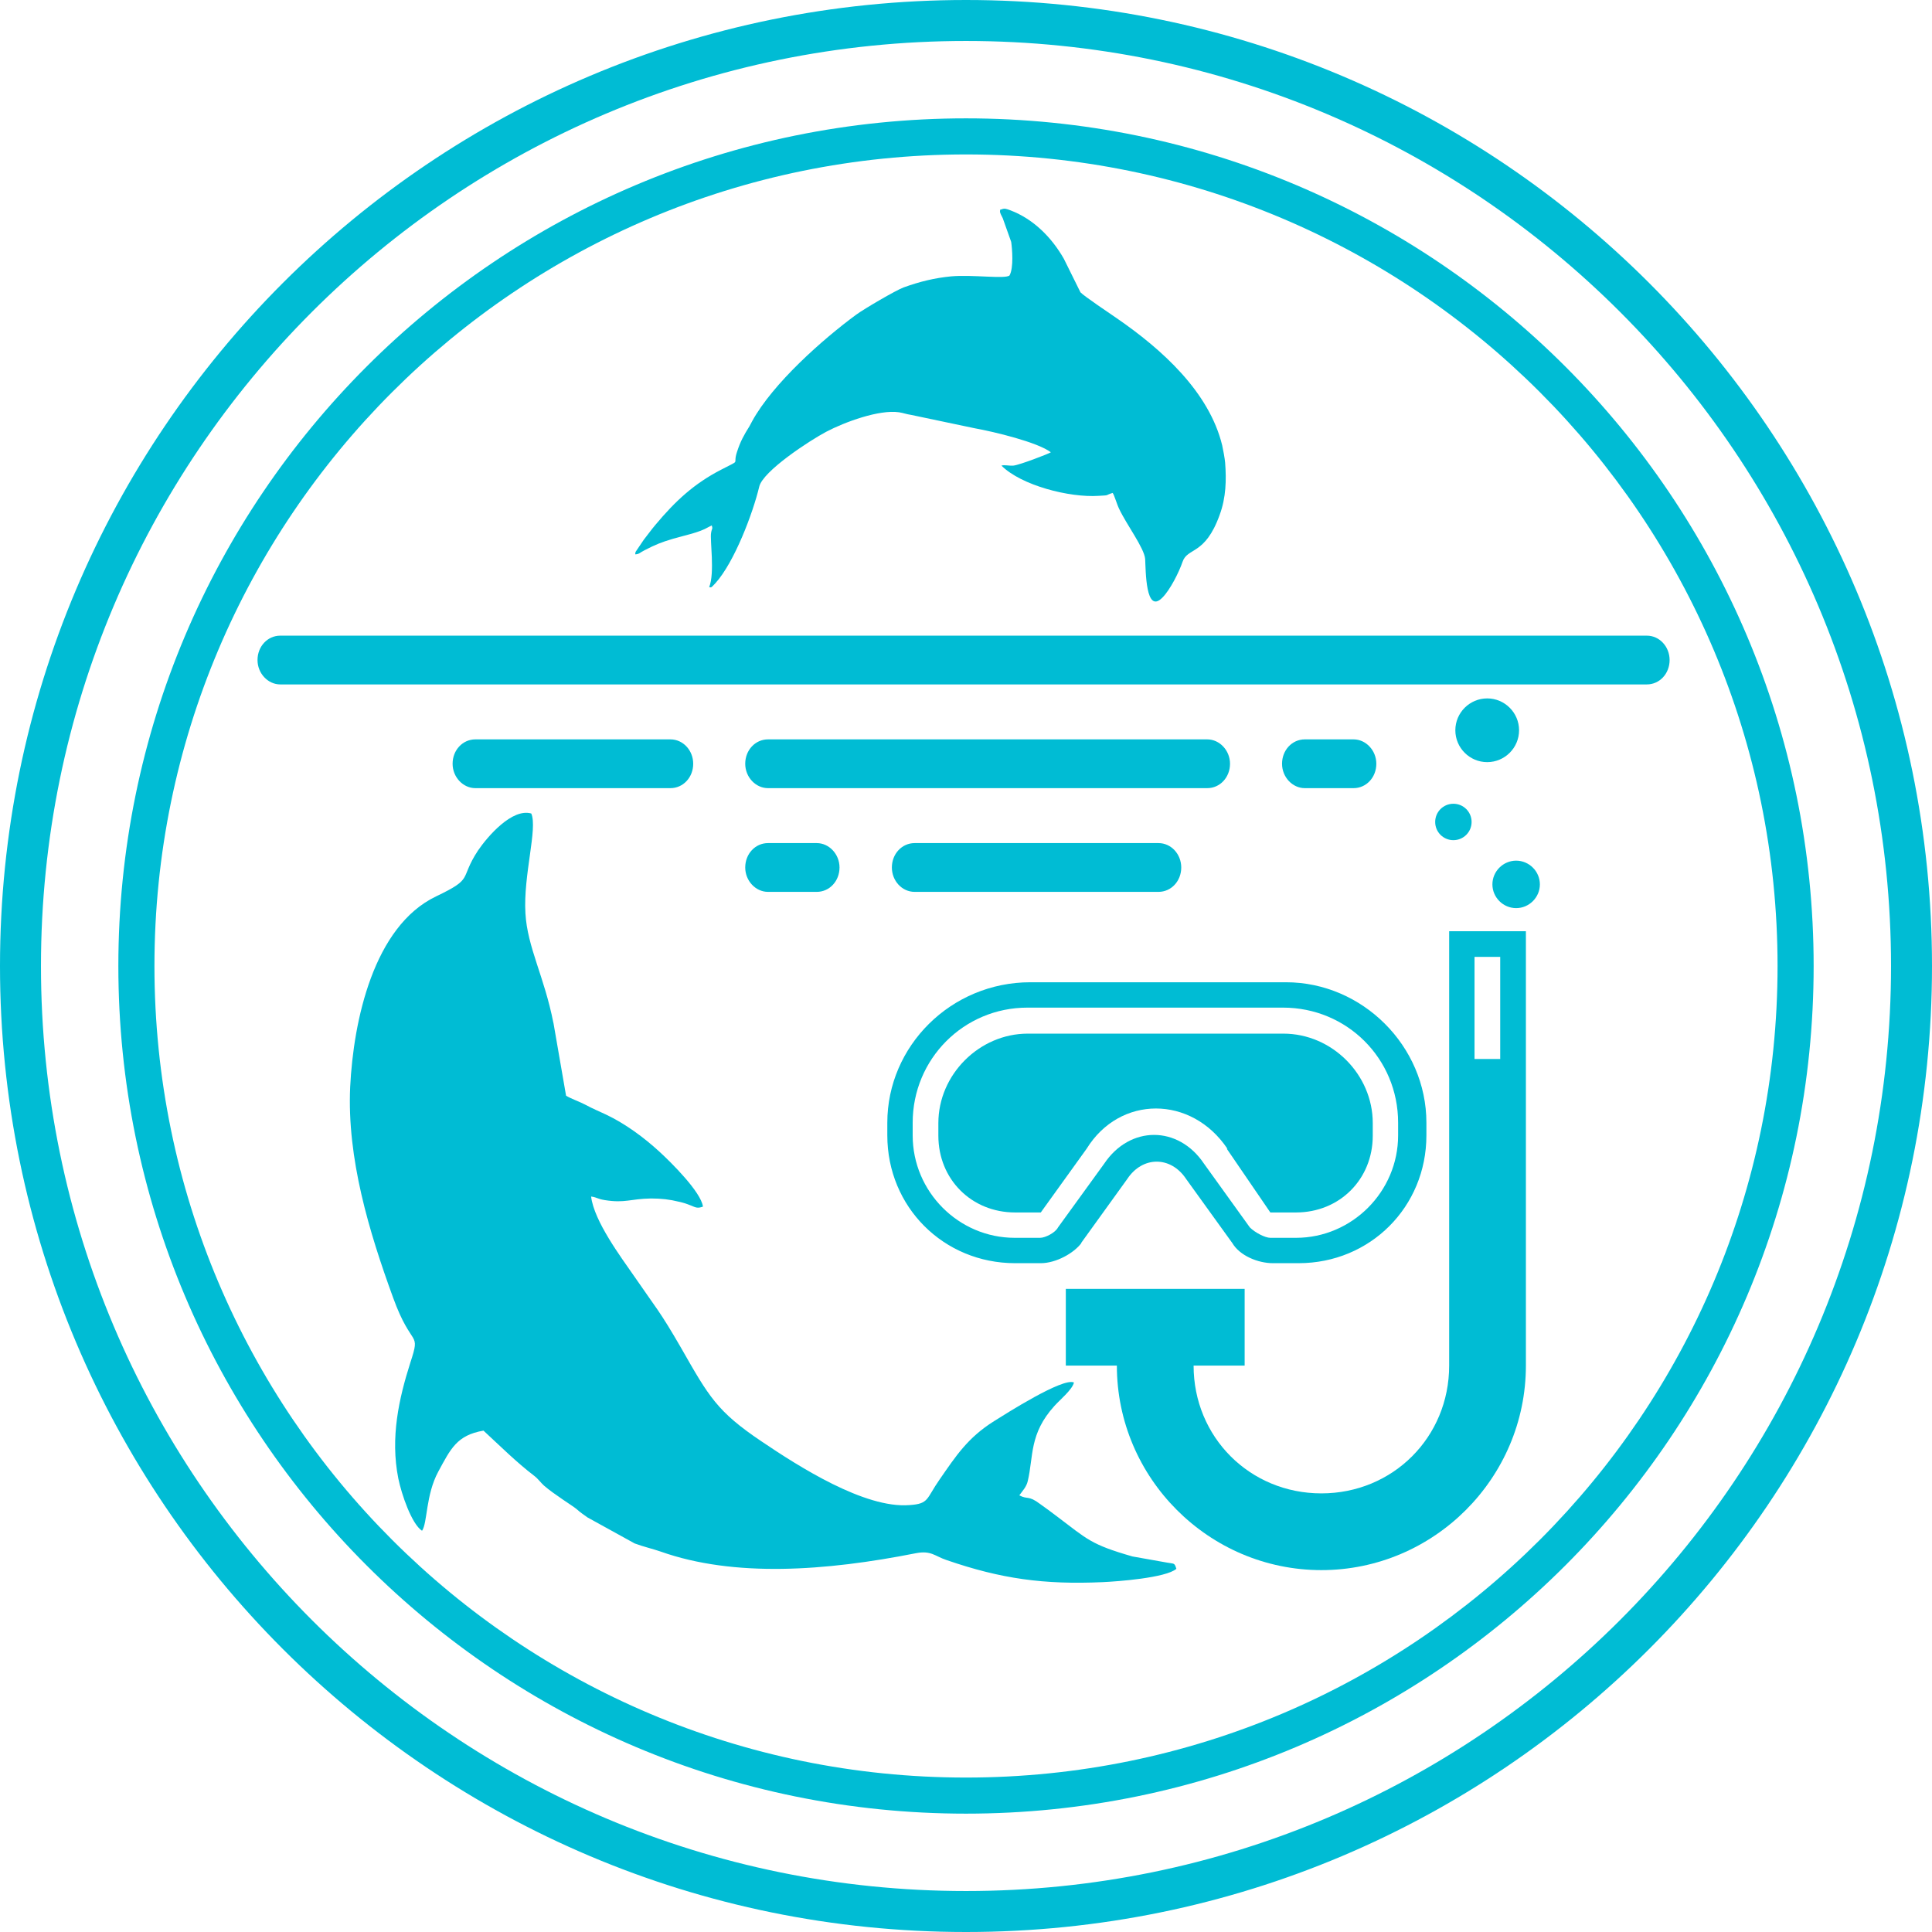 <?xml version="1.0" encoding="UTF-8"?>
<svg width="5942px" height="5942px" viewBox="0 0 5942 5942" version="1.1" xmlns="http://www.w3.org/2000/svg" xmlns:xlink="http://www.w3.org/1999/xlink">
    <!-- Generator: Sketch 47 (45396) - http://www.bohemiancoding.com/sketch -->
    <title>diving</title>
    <desc>Created with Sketch.</desc>
    <defs></defs>
    <g id="Page-1" stroke="none" stroke-width="1" fill="none" fill-rule="evenodd">
        <g id="diving" fill="#00BCD4">
            <g id="_922627232" transform="translate(364, 364)">
                <path d="M2712,281 C2712,288 2710,285 2714,295 C2716,299 2718,303 2720,307 L2746,380 C2749,401 2754,459 2741,483 C2729,495 2627,480 2561,486 C2510,491 2465,502 2415,520 C2391,529 2295,585 2269,604 C2167,679 2013,815 1949,932 C1944,941 1946,938 1941,947 C1924,974 1913,994 1903,1025 C1888,1069 1918,1047 1855,1080 C1771,1123 1713,1177 1652,1250 C1640,1264 1628,1281 1616,1296 L1591,1333 C1589,1339 1590,1337 1590,1341 C1603,1340 1603,1336 1619,1328 C1652,1311 1669,1304 1706,1293 C1740,1283 1787,1274 1815,1257 L1825,1252 C1829,1264 1825,1261 1823,1275 C1819,1295 1835,1399 1817,1442 C1823,1441 1820,1448 1836,1430 C1895,1365 1952,1213 1971,1133 C1982,1085 2126,991 2177,964 C2234,934 2340,895 2401,904 C2414,906 2424,910 2438,912 L2633,953 C2694,964 2827,996 2868,1027 C2863,1031 2772,1066 2753,1068 C2737,1069 2726,1065 2716,1068 C2777,1129 2925,1167 3015,1161 C3052,1159 3032,1160 3058,1152 C3063,1158 3071,1187 3078,1201 C3101,1250 3155,1321 3158,1355 C3160,1390 3159,1527 3211,1474 C3235,1450 3262,1396 3273,1364 C3288,1319 3342,1345 3387,1220 C3407,1166 3408,1112 3404,1059 C3403,1047 3398,1019 3395,1006 C3355,841 3209,710 3071,615 C3051,601 2970,547 2959,535 L2908,432 C2871,367 2815,310 2744,283 C2730,278 2726,276 2716,280 L2712,281 Z" id="Shape"></path>
                <path d="M1338,2782 C1310,2639 1258,2550 1252,2445 C1245,2328 1290,2184 1270,2138 C1211,2121 1136,2208 1106,2252 C1047,2342 1096,2336 977,2393 C785,2485 723,2775 713,2979 C703,3199 771,3424 845,3627 C903,3787 931,3726 898,3827 C863,3937 836,4057 861,4183 C871,4232 902,4323 934,4344 C951,4320 945,4234 984,4162 C1022,4092 1041,4050 1123,4036 C1175,4084 1224,4133 1279,4175 C1291,4184 1298,4195 1309,4205 C1340,4232 1397,4267 1409,4277 C1421,4288 1432,4295 1443,4303 L1588,4383 C1618,4394 1642,4399 1668,4408 C1894,4488 2175,4468 2453,4413 C2500,4404 2511,4422 2547,4434 C2715,4492 2847,4510 3027,4502 C3072,4500 3222,4489 3254,4461 C3248,4442 3248,4446 3226,4442 L3119,4423 C2990,4386 2980,4370 2887,4300 C2869,4286 2852,4274 2834,4261 C2798,4234 2797,4249 2771,4235 C2781,4221 2793,4209 2797,4191 C2815,4115 2801,4046 2879,3960 C2896,3941 2934,3910 2939,3888 C2905,3872 2730,3984 2693,4007 C2612,4058 2576,4114 2526,4186 C2484,4246 2494,4261 2433,4265 C2295,4276 2092,4146 1978,4069 C1841,3977 1816,3931 1731,3782 C1664,3666 1655,3661 1585,3559 C1547,3504 1463,3392 1454,3316 C1474,3319 1472,3323 1496,3327 C1559,3337 1574,3323 1638,3322 C1670,3322 1696,3325 1724,3332 C1741,3336 1744,3337 1762,3344 C1776,3350 1782,3353 1798,3347 C1792,3302 1700,3211 1664,3178 C1616,3134 1559,3092 1500,3064 C1479,3054 1459,3046 1437,3034 C1418,3024 1394,3016 1377,3006 L1338,2781 L1338,2782 Z" id="Shape"></path>
                <g id="Group" transform="translate(2365, 2500)" fill-rule="nonzero">
                    <path d="M463,865 L463,865 C471,865 463,865 463,865 Z" id="Shape"></path>
                    <path d="M1044,669 L1178,865 L1257,865 C1391,865 1493,763 1493,629 L1493,590 C1493,441 1368,315 1218,315 L432,315 C283,315 157,441 157,590 L157,629 C157,763 259,865 393,865 L472,865 L613,669 C715,504 935,504 1046,669 L1044,669 Z" id="Shape"></path>
                    <path d="M596,959 L738,762 C785,691 872,691 919,762 L1061,959 C1084,998 1140,1021 1186,1021 L1265,1021 C1485,1021 1658,848 1658,628 L1658,589 C1658,353 1461,157 1226,157 L440,157 C196,157 0,353 0,589 L0,628 C0,848 173,1021 393,1021 L472,1021 C519,1021 574,990 597,959 L596,959 Z M471,943 L392,943 C219,943 78,801 78,628 L78,589 C78,393 235,235 431,235 L1217,235 C1414,235 1571,392 1571,589 L1571,628 C1571,801 1429,943 1257,943 L1178,943 C1162,943 1131,927 1115,911 L974,715 C895,597 746,597 667,715 L525,911 C517,927 486,943 470,943 L471,943 Z" id="Shape"></path>
                    <path d="M1728,0 L1728,1336 C1728,1556 1555,1729 1335,1729 C1115,1729 942,1556 942,1336 L1099,1336 L1099,1100 L549,1100 L549,1336 L706,1336 C706,1682 989,1965 1335,1965 C1681,1965 1964,1682 1964,1336 L1964,0 L1728,0 Z M1885,393 L1806,393 L1806,79 L1885,79 L1885,393 Z" id="Shape"></path>
                </g>
                <path d="M4299,2283 C4339,2283 4372,2316 4372,2356 C4372,2396 4339,2429 4299,2429 C4259,2429 4226,2396 4226,2356 C4226,2316 4259,2283 4299,2283 Z" id="Shape" fill-rule="nonzero"></path>
                <path d="M4106,2108 C4137,2108 4162,2133 4162,2164 C4162,2195 4137,2220 4106,2220 C4075,2220 4050,2195 4050,2164 C4050,2133 4075,2108 4106,2108 Z" id="Shape" fill-rule="nonzero"></path>
                <path d="M4210,1980 C4156,1980 4112,1936 4112,1882 C4112,1828 4156,1784 4210,1784 C4264,1784 4308,1828 4308,1882 C4308,1936 4264,1980 4210,1980 Z" id="Shape" fill-rule="nonzero"></path>
                <path d="M2607,0 C4047,0 5214,1167 5214,2607 C5214,4047 4047,5214 2607,5214 C1167,5214 0,4047 0,2607 C0,1167 1167,0 2607,0 Z M2607,111 C1228,111 111,1229 111,2607 C111,3986 1229,5103 2607,5103 C3986,5103 5103,3985 5103,2607 C5103,1228 3985,111 2607,111 Z" id="Shape"></path>
                <path d="M4700,1591 L3863,1591 L1335,1591 L498,1591 C459,1591 428,1624 428,1666 C428,1707 460,1741 498,1741 L4701,1741 C4740,1741 4771,1708 4771,1666 C4771,1625 4740,1591 4701,1591 L4700,1591 Z" id="Shape" fill-rule="nonzero"></path>
                <path d="M3349,1910 L1998,1910 C1959,1910 1928,1943 1928,1985 C1928,2026 1960,2060 1998,2060 L3349,2060 C3388,2060 3419,2027 3419,1985 C3419,1944 3387,1910 3349,1910 Z" id="Shape" fill-rule="nonzero"></path>
                <path d="M1698,1910 L1098,1910 C1059,1910 1028,1943 1028,1985 C1028,2026 1060,2060 1098,2060 L1698,2060 C1737,2060 1768,2027 1768,1985 C1768,1944 1737,1910 1698,1910 Z" id="Shape" fill-rule="nonzero"></path>
                <path d="M3799,1910 L3649,1910 C3610,1910 3579,1943 3579,1985 C3579,2026 3611,2060 3649,2060 L3799,2060 C3838,2060 3869,2027 3869,1985 C3869,1944 3837,1910 3799,1910 Z" id="Shape" fill-rule="nonzero"></path>
                <path d="M3199,2229 L2449,2229 C2410,2229 2379,2262 2379,2304 C2379,2345 2410,2379 2449,2379 L3199,2379 C3238,2379 3269,2346 3269,2304 C3269,2263 3238,2229 3199,2229 Z" id="Shape" fill-rule="nonzero"></path>
                <path d="M2148,2229 L1998,2229 C1959,2229 1928,2262 1928,2304 C1928,2345 1960,2379 1998,2379 L2148,2379 C2187,2379 2218,2346 2218,2304 C2218,2263 2186,2229 2148,2229 Z" id="Shape" fill-rule="nonzero"></path>
            </g>
            <path d="M2971,0 C4612,0 5942,1330 5942,2971 C5942,4612 4612,5942 2971,5942 C1330,5942 0,4612 0,2971 C0,1330 1330,0 2971,0 Z M2971,126 C1400,126 126,1400 126,2971 C126,4542 1400,5816 2971,5816 C4542,5816 5816,4542 5816,2971 C5816,1400 4542,126 2971,126 Z" id="Shape"></path>
        </g>
    </g>
</svg>